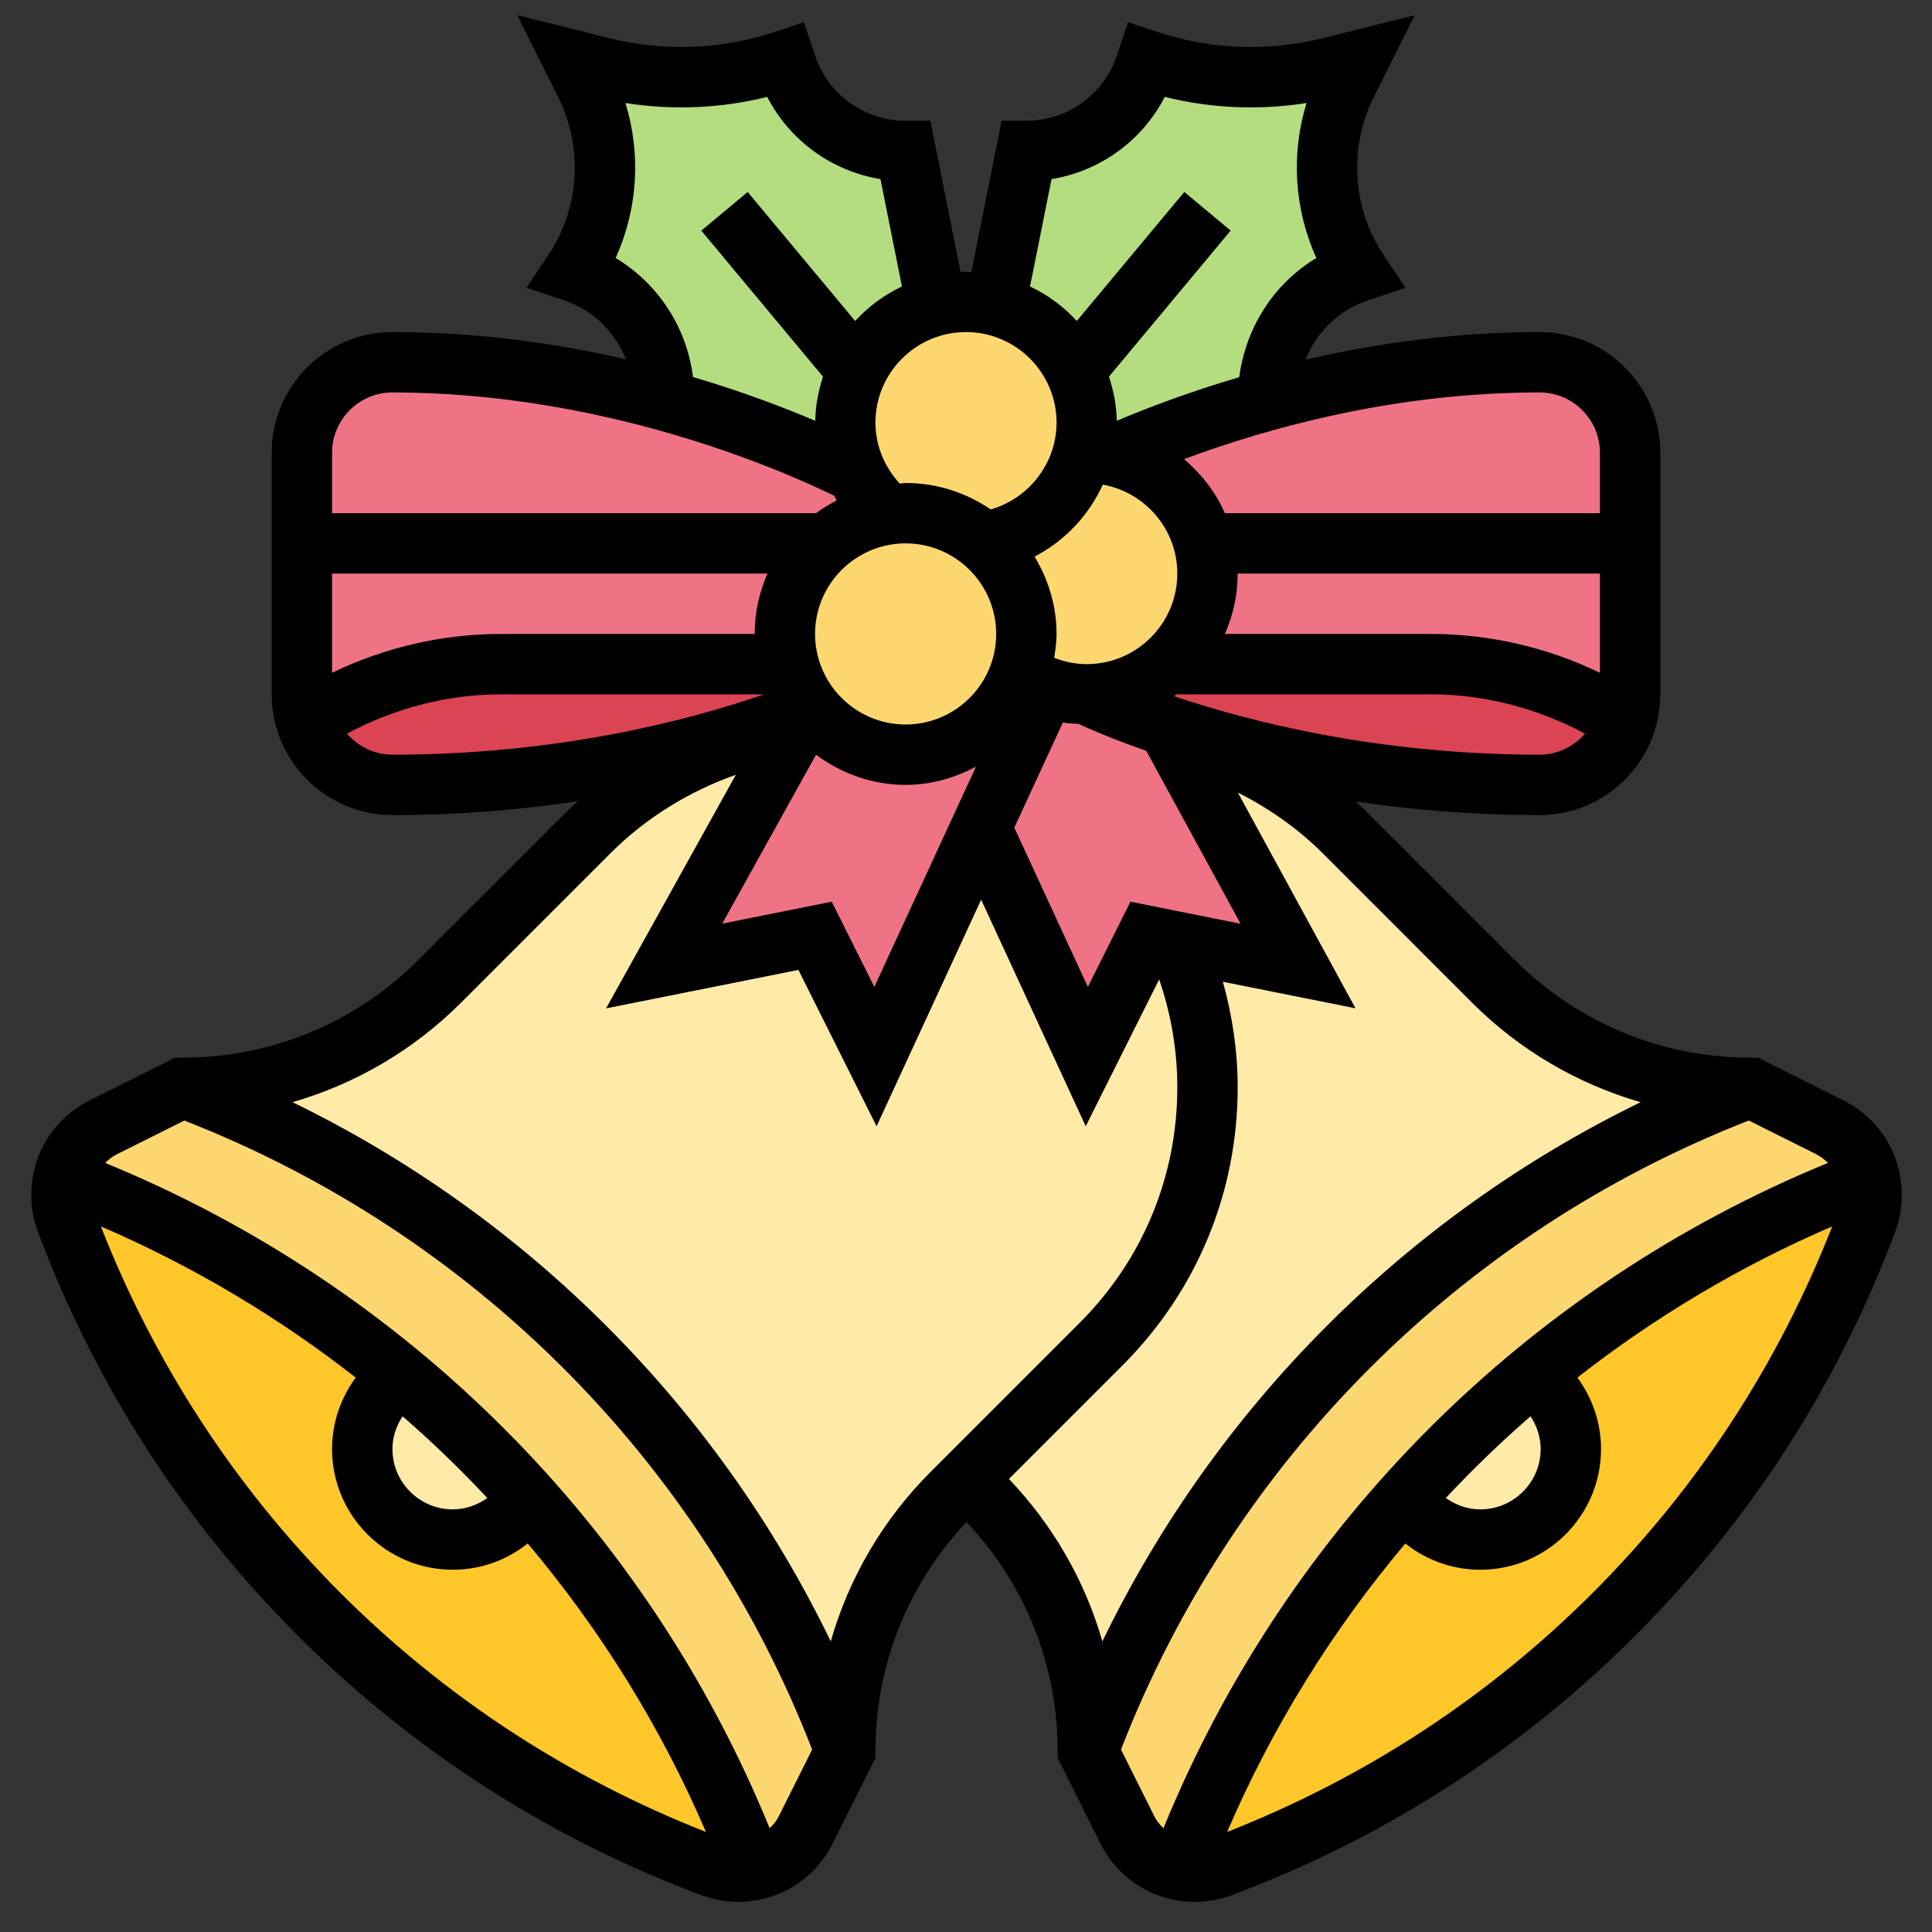 <svg id="_x33_0" enable-background="new 0 0 64 64" height="512" viewBox="0 0 64 64" width="512" xmlns="http://www.w3.org/2000/svg"><rect x="0" y="0" width="64" height="64" fill="#333333" stroke="none"/><g><g><path d="m53.38 35.12c1.43.59 2.98.91 4.56.92-10.12 3.82-18.1 11.83-21.9 21.96 0-3.2-1.28-6.27-3.54-8.54l-.48-.48 4.46-4.46c1.12-1.12 2-2.45 2.6-3.9.6-1.44.92-3 .92-4.6 0-1.71-.36-3.35-1.01-4.82l4.01.8-4.16-7.63c2.13.52 4.1 1.61 5.68 3.19l4.94 4.94c1.14 1.13 2.47 2.02 3.92 2.62z" fill="#ffeaa7"/><path d="m40 36.02c0 1.6-.32 3.16-.92 4.6-.6 1.45-1.48 2.78-2.6 3.9l-4.46 4.46-.48.48c-2.27 2.27-3.54 5.34-3.54 8.54-3.8-10.13-11.78-18.14-21.9-21.96 1.58-.01 3.13-.33 4.56-.92 1.45-.6 2.78-1.49 3.91-2.62l4.95-4.94c1.86-1.86 4.26-3.05 6.84-3.41l-4.36 7.85 5-1 2 4 3.5-7.58 3.5 7.58 2-4 .99.2c.65 1.47 1.01 3.11 1.01 4.82z" fill="#ffeaa7"/><path d="m61.94 39.04c.04.18.06.36.06.54 0 .3-.05.6-.16.88-1.84 4.93-4.71 9.35-8.35 12.99l-.04.04c-1.82 1.81-3.83 3.44-5.99 4.83-2.18 1.41-4.52 2.6-7 3.52-.28.11-.58.16-.88.16-.18 0-.35-.02-.52-.06 1.72-4.57 4.27-8.73 7.46-12.31.53.82 1.46 1.37 2.52 1.37 1.65 0 3-1.34 3-3 0-1.02-.51-1.92-1.28-2.46 3.31-2.74 7.08-4.95 11.18-6.5z" fill="#ffc729"/><path d="m52.04 48c0 1.66-1.35 3-3 3-1.06 0-1.99-.55-2.52-1.37 1.3-1.47 2.72-2.83 4.24-4.09.77.54 1.28 1.44 1.28 2.46z" fill="#ffeaa7"/><path d="m24.98 61.94c-.17.04-.35.06-.53.06-.3 0-.59-.05-.87-.16-2.48-.92-4.82-2.11-7-3.52-2.18-1.4-4.2-3.04-6.03-4.87-3.64-3.64-6.51-8.06-8.35-12.99-.11-.28-.16-.58-.16-.88 0-.18.02-.36.06-.54 4.1 1.55 7.87 3.76 11.18 6.5-.77.54-1.28 1.44-1.28 2.46 0 1.66 1.34 3 3 3 1.06 0 1.99-.55 2.52-1.37 3.19 3.58 5.74 7.74 7.46 12.31z" fill="#ffc729"/><path d="m13.28 45.54c1.52 1.26 2.94 2.62 4.24 4.09-.53.82-1.46 1.37-2.52 1.37-1.66 0-3-1.34-3-3 0-1.02.51-1.92 1.28-2.46z" fill="#ffeaa7"/><path d="m60.62 37.34c.68.35 1.16.98 1.32 1.7-4.1 1.55-7.87 3.76-11.18 6.5-1.52 1.26-2.94 2.62-4.24 4.09-3.19 3.58-5.74 7.74-7.46 12.31-.73-.15-1.37-.64-1.72-1.32l-1.3-2.62c3.8-10.13 11.78-18.14 21.9-21.96h.06z" fill="#fcd770"/><path d="m54 18v5c0 .32-.05.63-.15.91-1.93-1.25-4.16-1.91-6.46-1.91h-8.74c.83-.74 1.35-1.81 1.35-3 0-.35-.04-.68-.13-1z" fill="#ef7385"/><path d="m54 15v3h-14.13c-.37-1.46-1.54-2.59-3.02-2.91 1.22-.54 2.99-1.23 5.15-1.83.19-.05.39-.11.59-.16 2.43-.62 5.3-1.1 8.41-1.1 1.66 0 3 1.34 3 3z" fill="#ef7385"/><path d="m53.85 23.91c-.14.46-.4.88-.73 1.21-.54.54-1.29.88-2.12.88-5.42 0-9.75-1.09-12.34-1.95-1.71-.58-2.66-1.05-2.66-1.05 1.01 0 1.94-.38 2.65-1h8.74c2.3 0 4.53.66 6.46 1.91z" fill="#da4453"/><path d="m45 2-.39.78c-.99 1.99-.85 4.36.39 6.22-.9.3-1.64.87-2.17 1.6-.53.72-.83 1.62-.83 2.56v.1c-2.16.6-3.93 1.29-5.15 1.83-.27-.06-.56-.09-.85-.09-.04 0-.08 0-.13 0 .09-.32.13-.65.13-1 0-1.87-1.28-3.44-3.02-3.88l1.02-5.12c.9 0 1.74-.29 2.43-.79s1.23-1.21 1.52-2.06l.05-.15c1.11.37 2.27.55 3.43.55.88 0 1.77-.1 2.64-.32z" fill="#b4dd7f"/><path d="m38.84 24.37 4.16 7.63-4.01-.8-.99-.2-2 4-3.5-7.58 2.15-4.65v-.01c.42.16.88.24 1.35.24 0 0 .95.47 2.66 1.05z" fill="#ef7385"/><path d="m39.87 18c.09.32.13.65.13 1 0 1.19-.52 2.26-1.35 3-.71.62-1.64 1-2.65 1-.47 0-.93-.08-1.35-.24-.31-.11-.6-.26-.87-.44h-.01c.15-.41.23-.86.23-1.32 0-1.22-.54-2.31-1.4-3.04 1.59-.24 2.87-1.42 3.27-2.96h.13c.29 0 .58.03.85.09 1.48.32 2.65 1.45 3.02 2.91z" fill="#fcd770"/><path d="m36 14c0 .35-.04.68-.13 1-.4 1.54-1.68 2.72-3.27 2.96-.7-.6-1.61-.96-2.6-.96-.2 0-.41.02-.6.05v-.01c-.44-.37-.79-.84-1.04-1.38-.23-.5-.36-1.07-.36-1.66 0-1.87 1.28-3.44 3.02-3.88.31-.08.64-.12.98-.12s.67.04.98.12c1.74.44 3.02 2.01 3.02 3.88z" fill="#fcd770"/><path d="m34.65 22.76v.01l-2.15 4.65-3.5 7.58-2-4-5 1 4.36-7.85.33-.59.1-.18c.72.98 1.89 1.62 3.21 1.62 1.75 0 3.23-1.12 3.77-2.68h.01c.27.18.56.33.87.44z" fill="#ef7385"/><path d="m34 21c0 .46-.08.91-.23 1.32-.54 1.56-2.02 2.68-3.77 2.68-1.32 0-2.49-.64-3.21-1.62-.31-.42-.54-.89-.67-1.41-.08-.31-.12-.64-.12-.97 0-1.19.52-2.26 1.35-3 .57-.49 1.27-.84 2.05-.95.19-.03.4-.05.6-.05.99 0 1.9.36 2.6.96.86.73 1.4 1.82 1.4 3.04z" fill="#fcd770"/><path d="m30 5 1.02 5.12c-1.74.44-3.02 2.01-3.02 3.88 0 .59.13 1.16.36 1.66-.96-.48-2.95-1.4-5.62-2.19-.24-.07-.49-.14-.74-.21v-.1c0-.94-.3-1.84-.83-2.56-.53-.73-1.27-1.3-2.17-1.6 1.24-1.86 1.38-4.23.39-6.22l-.39-.78.93.23c.87.22 1.76.32 2.64.32 1.16 0 2.32-.18 3.43-.55l.05.15c.29.85.83 1.56 1.52 2.06s1.53.79 2.43.79z" fill="#b4dd7f"/><path d="m29.4 17.04v.01c-.78.11-1.48.46-2.05.95h-17.35v-3c0-1.66 1.34-3 3-3 3.37 0 6.45.56 9 1.26.25.07.5.14.74.21 2.67.79 4.66 1.71 5.62 2.19.25.54.6 1.01 1.04 1.38z" fill="#ef7385"/><path d="m28 58-1.31 2.62c-.34.68-.97 1.16-1.71 1.32-1.72-4.57-4.27-8.73-7.46-12.31-1.3-1.47-2.72-2.83-4.24-4.09-3.31-2.74-7.08-4.95-11.18-6.5.16-.72.64-1.35 1.32-1.7l2.62-1.3h.06c10.12 3.82 18.1 11.83 21.9 21.96z" fill="#fcd770"/><path d="m27.35 18c-.83.74-1.35 1.81-1.35 3 0 .33.04.66.12.97l-.12.03h-9.39c-2.3 0-4.53.66-6.46 1.91-.1-.28-.15-.59-.15-.91v-5z" fill="#ef7385"/><path d="m26.79 23.38-.1.18c-2.24.87-7.18 2.44-13.69 2.44-.83 0-1.58-.34-2.12-.88-.33-.33-.59-.75-.73-1.21 1.93-1.25 4.16-1.91 6.46-1.91h9.39l.12-.03c.13.52.36.99.67 1.41z" fill="#da4453"/></g><path d="m61.064 36.45-2.829-1.414h-.235c-2.957 0-5.737-1.152-7.829-3.243l-4.943-4.944c-.104-.104-.214-.199-.321-.299 1.823.271 3.865.45 6.093.45 2.206 0 4-1.794 4-4v-8c0-2.206-1.794-4-4-4-2.825 0-5.46.384-7.753.915.361-.91 1.099-1.643 2.069-1.967l1.242-.414-.727-1.089c-1.035-1.553-1.16-3.554-.325-5.223l1.36-2.72-3.042.76c-1.822.456-3.728.383-5.509-.211l-.949-.316-.366 1.103c-.431 1.293-1.637 2.162-3 2.162h-.82l-1.003 5.018c-.06-.002-.116-.018-.177-.018s-.117.016-.177.018l-1.003-5.018h-.82c-1.363 0-2.569-.869-3-2.163l-.368-1.103-.949.316c-1.782.595-3.687.668-5.509.211l-3.042-.76 1.36 2.72c.834 1.669.71 3.67-.325 5.223l-.727 1.089 1.242.414c.954.318 1.683 1.034 2.051 1.955-2.29-.526-4.91-.902-7.733-.902-2.206 0-4 1.794-4 4v8c0 2.206 1.794 4 4 4 2.247 0 4.305-.184 6.145-.46-.112.104-.228.202-.336.31l-4.944 4.944c-2.091 2.091-4.871 3.243-7.828 3.243h-.236l-2.829 1.413c-1.194.597-1.936 1.797-1.936 3.132 0 .422.075.836.223 1.23 1.897 5.059 4.797 9.562 8.618 13.383 3.813 3.803 8.303 6.69 13.348 8.582.395.148.808.223 1.229.223 1.335 0 2.535-.742 3.132-1.936l1.414-2.828v-.236c0-2.845 1.076-5.52 3.018-7.581 1.943 2.062 3.018 4.736 3.018 7.581v.236l1.414 2.829c.598 1.193 1.798 1.935 3.133 1.935.42 0 .833-.075 1.23-.223 5.043-1.892 9.534-4.778 13.347-8.582.006-.006.012-.012.019-.018.006-.006.012-.012.018-.019 3.803-3.813 6.69-8.303 8.582-13.348.146-.394.221-.808.221-1.227 0-1.335-.742-2.535-1.936-3.133zm-.51 2.073c-9.995 4.098-17.928 12.04-22.013 22.04-.119-.114-.226-.242-.301-.394l-1.106-2.213c3.709-9.551 11.253-17.11 20.798-20.837l2.239 1.119c.146.075.271.174.383.285zm-9.517 9.477c0 1.103-.897 2-2 2-.42 0-.811-.143-1.143-.377.889-.949 1.825-1.853 2.807-2.708.208.321.336.692.336 1.085zm-13.59-18.13-1.411 2.822-2.435-5.275 1.607-3.482c.173.027.348.037.524.046.325.152 1.09.49 2.239.891l3.125 5.728zm-5.447-18.87c1.654 0 3 1.346 3 3 0 1.345-.917 2.514-2.181 2.876-.804-.551-1.773-.876-2.819-.876-.067 0-.129.017-.195.02-.506-.551-.805-1.262-.805-2.02 0-1.654 1.346-3 3-3zm9 8h12v3.287c-1.743-.841-3.651-1.287-5.605-1.287h-6.818c.269-.614.423-1.288.423-2zm-5 3c-.375 0-.738-.076-1.08-.209.042-.259.08-.52.08-.791 0-.94-.276-1.81-.729-2.562 1.002-.518 1.795-1.363 2.262-2.384 1.4.253 2.467 1.474 2.467 2.946 0 1.654-1.346 3-3 3zm-6-4c1.654 0 3 1.346 3 3s-1.346 3-3 3-3-1.346-3-3 1.346-3 3-3zm-5 3h-8.395c-1.954 0-3.863.446-5.605 1.287v-3.287h14.424c-.27.614-.424 1.288-.424 2zm2.032 4.001c.833.619 1.853.999 2.968.999.846 0 1.632-.231 2.331-.604l-3.367 7.296-1.411-2.822-3.628.726zm23.968-.001c-5.333 0-9.604-1.094-12.108-1.937.027-.019.05-.044.077-.063h8.425c1.796 0 3.538.464 5.111 1.302-.366.424-.902.698-1.505.698zm2-10v2h-12.424c-.307-.699-.779-1.302-1.353-1.791 2.807-1.044 7.005-2.209 11.777-2.209 1.103 0 2 .897 2 2zm-18.167-9.067c1.611-.262 3.003-1.272 3.752-2.723 1.537.381 3.131.45 4.697.202-.524 1.69-.408 3.524.325 5.134-1.389.837-2.333 2.272-2.556 3.949-1.624.479-3.005 1-4.058 1.445-.006-.513-.106-.999-.257-1.464l4.031-4.837-1.536-1.28-3.561 4.273c-.436-.475-.96-.864-1.549-1.143zm-14.44 2.613c.733-1.61.849-3.443.325-5.134 1.564.247 3.159.179 4.697-.202.749 1.451 2.142 2.46 3.752 2.723l.711 3.557c-.59.279-1.113.667-1.549 1.143l-3.561-4.273-1.536 1.28 4.031 4.837c-.15.465-.25.951-.256 1.463-1.084-.461-2.452-.979-4.05-1.451-.207-1.647-1.158-3.097-2.564-3.943zm-7.393 4.454c6.898 0 12.652 2.46 14.631 3.419.029.053.054.107.085.159-.24.125-.47.261-.685.422h-16.031v-2c0-1.103.897-2 2-2zm-1.506 11.302c1.574-.838 3.316-1.302 5.111-1.302h8.706c-2.529.876-6.841 2-12.312 2-.602 0-1.138-.274-1.505-.698zm-7.627 13.937 2.239-1.119c9.545 3.726 17.089 11.286 20.798 20.837l-1.107 2.213c-.076.152-.183.279-.301.393-4.086-10-12.019-17.942-22.013-22.04.111-.111.237-.21.384-.284zm9.469 8.677c.982.854 1.918 1.758 2.807 2.708-.332.233-.723.376-1.143.376-1.103 0-2-.897-2-2 0-.393.127-.763.336-1.084zm-2.081 5.829c-3.468-3.478-6.123-7.557-7.914-12.119 3.042 1.31 5.873 3 8.442 5.008-.499.679-.783 1.503-.783 2.366 0 2.206 1.794 4 4 4 .919 0 1.785-.317 2.482-.87 2.407 2.856 4.406 6.067 5.904 9.556-4.569-1.798-8.652-4.461-12.131-7.941zm16.265 1.627c-3.772-7.783-10.053-14.075-17.83-17.861 2.09-.606 4.008-1.721 5.59-3.303l4.944-4.944c1.168-1.168 2.599-2.05 4.151-2.597l-4.298 7.737 6.372-1.274 2.589 5.178 3.464-7.505 3.464 7.505 2.433-4.865c.392 1.146.601 2.344.601 3.578 0 2.944-1.146 5.711-3.228 7.793l-4.943 4.943c-1.588 1.588-2.706 3.515-3.309 5.615zm5.902-5.38 3.764-3.764c2.46-2.459 3.814-5.729 3.814-9.207 0-1.198-.175-2.367-.491-3.499l4.394.879-3.899-7.149c1.03.523 1.985 1.188 2.811 2.013l4.943 4.944c1.581 1.581 3.5 2.697 5.59 3.303-7.777 3.786-14.057 10.078-17.83 17.861-.576-2.001-1.626-3.838-3.096-5.381zm19.345 3.768c-3.477 3.473-7.555 6.131-12.117 7.926 1.498-3.489 3.498-6.7 5.904-9.556.697.554 1.563.87 2.482.87 2.206 0 4-1.794 4-4 0-.863-.284-1.688-.783-2.366 2.569-2.008 5.399-3.699 8.442-5.008-1.793 4.569-4.452 8.652-7.928 12.134z"/></g></svg>